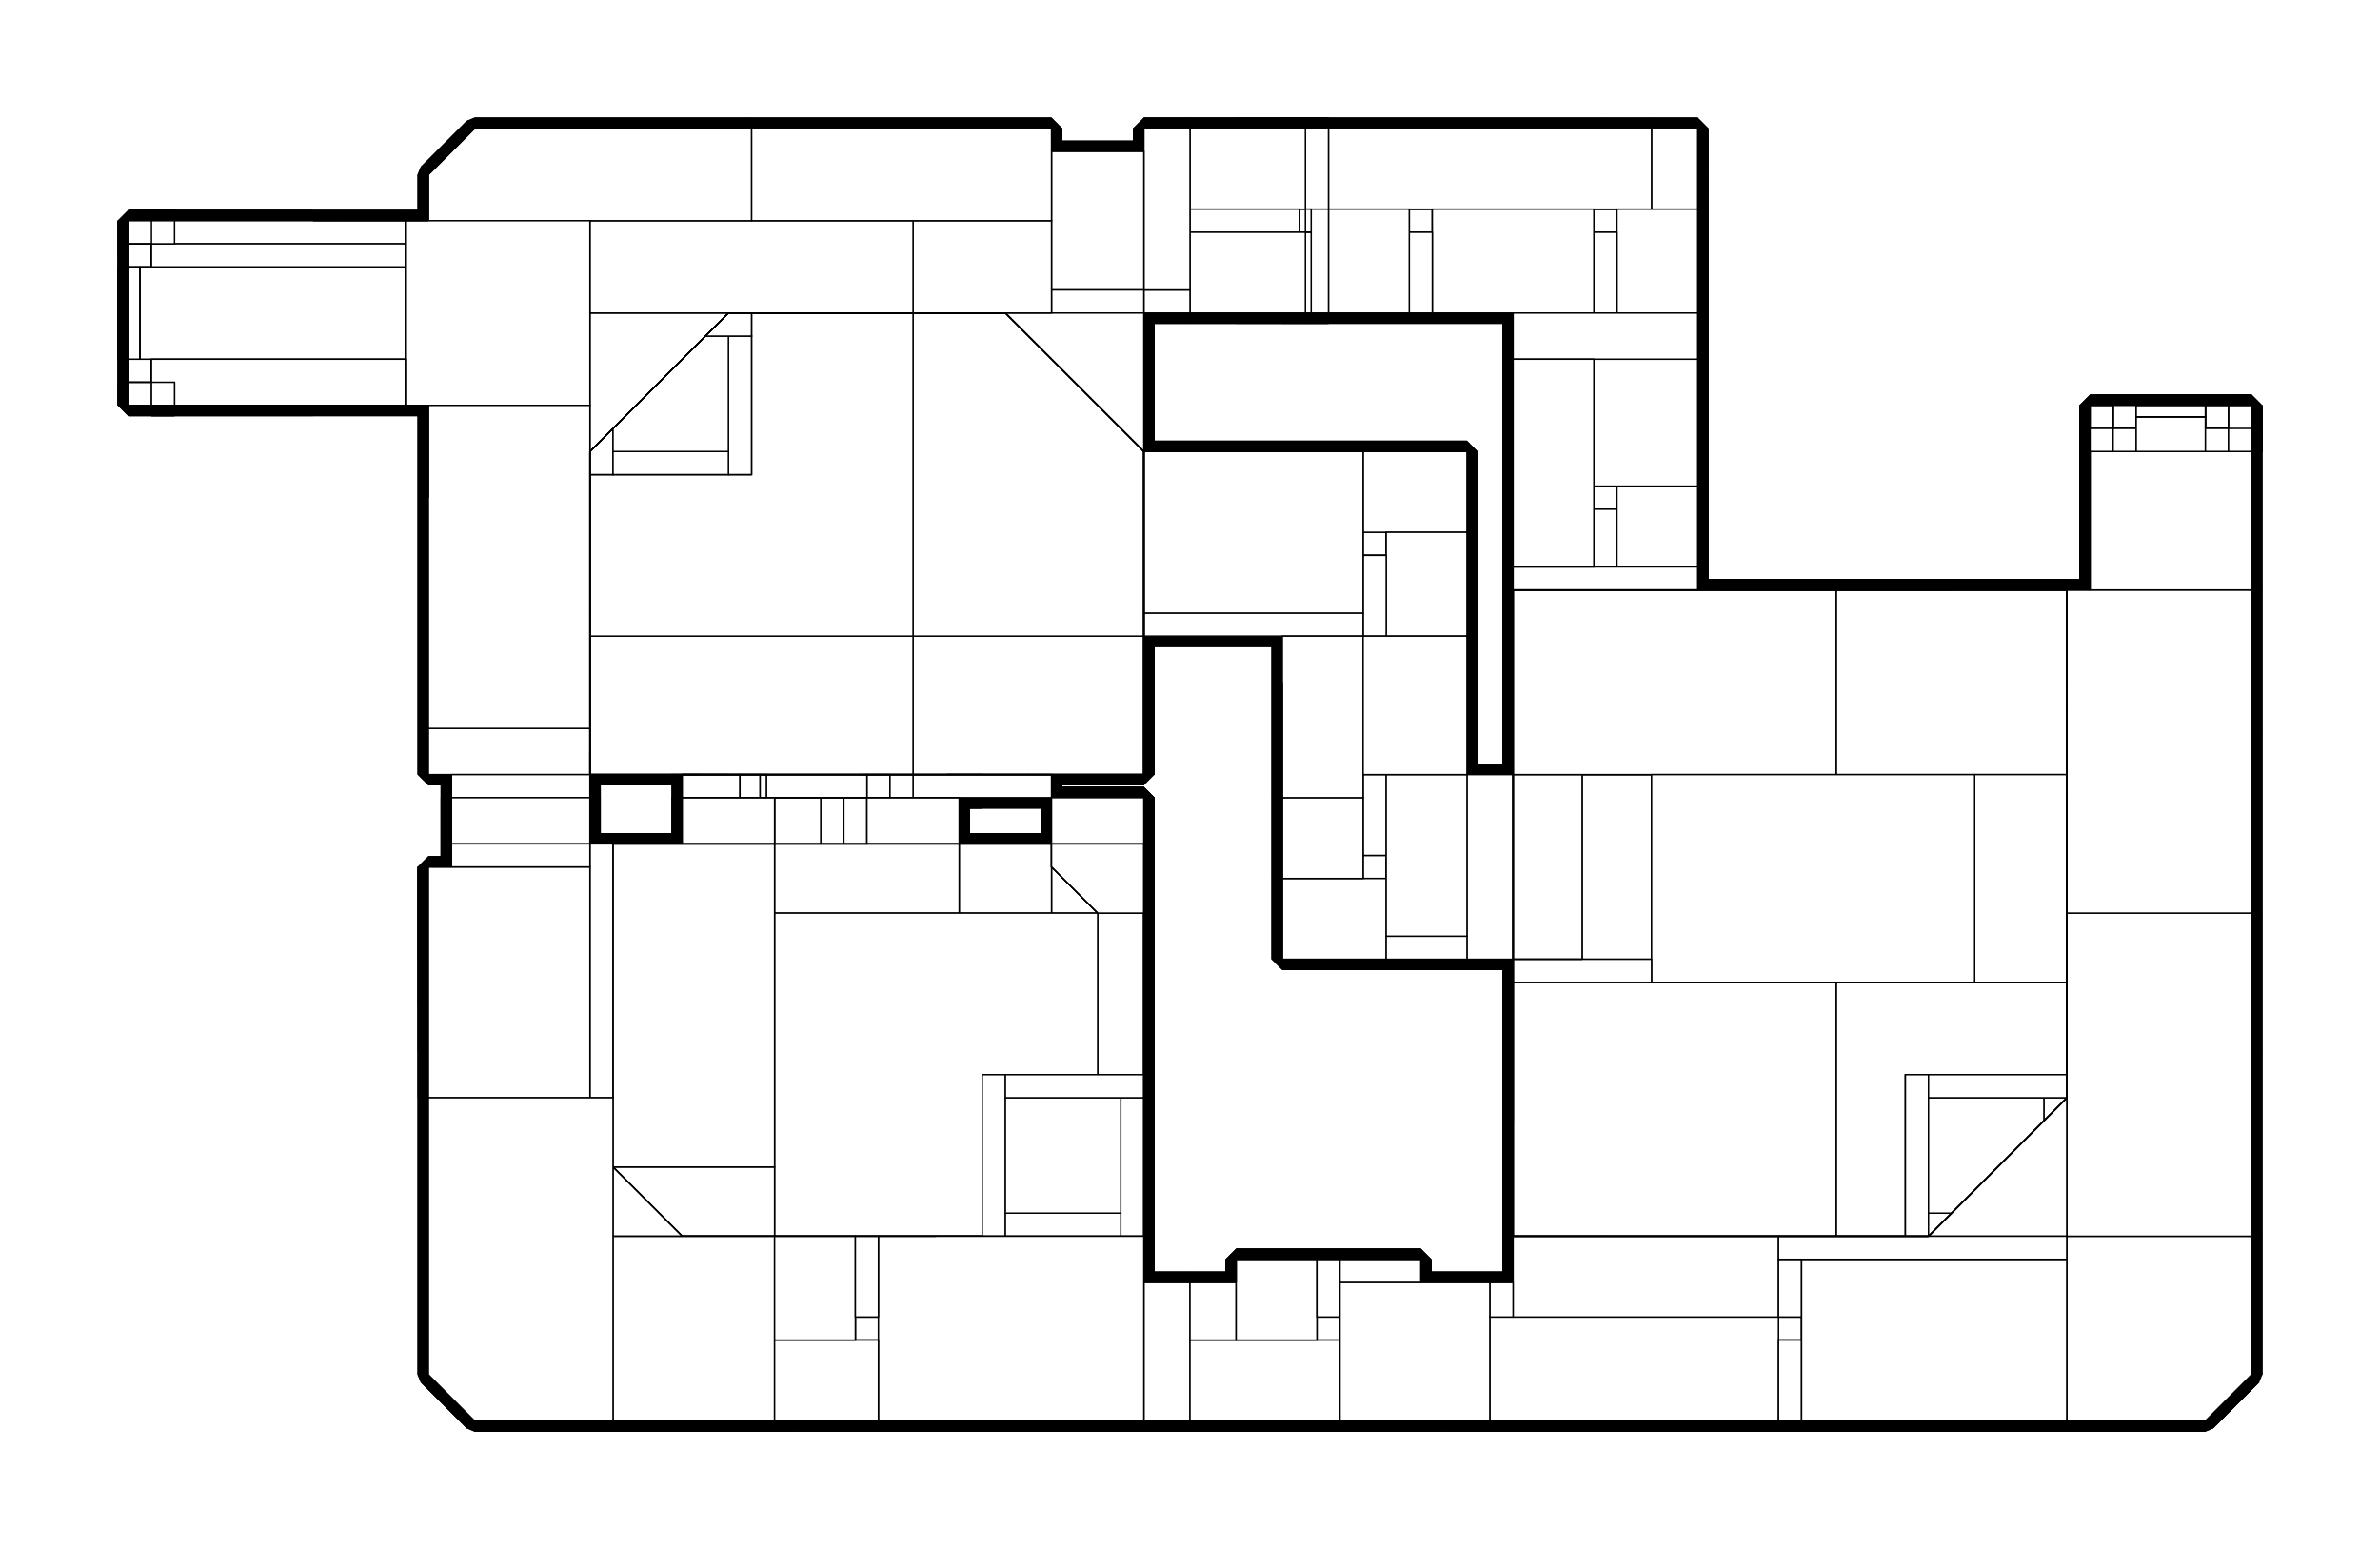 <?xml version="1.0" encoding="utf-8" ?>
<svg baseProfile="tiny" height="100%" version="1.2" viewBox="-537.0 -729.0 1650.0 1074.0" width="100%" xmlns="http://www.w3.org/2000/svg" xmlns:ev="http://www.w3.org/2001/xml-events" xmlns:xlink="http://www.w3.org/1999/xlink"><defs><g id="bsp_ref"><polygon points="480,-416 480,-288 256,-288 256,-416" /><polygon points="352,-288 448,-288 448,-64 352,-64" /><polygon points="448,-288 480,-288 480,-192 448,-160" /><polygon points="256,-288 256,-192 96,-192 96,-288" /><polygon points="96,-512 256,-512 256,-288 96,-288" /><polygon points="96,-288 96,-192 -128,-192 -128,-288" /><polygon points="-128,-512 96,-512 96,-288 -128,-288" /><polygon points="192,-176 256,-176 256,-96 192,-96" /><polygon points="192,-144 192,-96 128,-96 128,-144" /><polygon points="144,-192 144,-176 -32,-176 -32,-192" /><polygon points="0,-176 128,-176 128,-96 0,-96" /><polygon points="224,-96 256,-96 256,128 224,128" /><polygon points="0,128 0,-96 224,-96 224,128" /><polygon points="-64,-144 -64,-176 0,-176 0,-144" /><polygon points="0,80 0,128 -64,128 -112,80" /><polygon points="-128,-144 0,-144 0,80 -112,80 -128,64" /><polygon points="256,-512 256,-512 256,-448 256,-448" /><polygon points="256,-416 256,-448 256,-448 256,-416" /><polygon points="256,-192 256,-256 256,-256 256,-192" /><polygon points="256,-256 256,-288 256,-288 256,-256" /><polygon points="256,-176 256,-176 256,-96 256,-96" /><polygon points="480,-416 448,-416 448,-416 480,-416" /><polygon points="448,-416 432,-416 432,-416 448,-416" /><polygon points="256,-416 256,-416 288,-416 288,-416" /><polygon points="480,-368 480,-384 480,-384 480,-368" /><polygon points="480,-384 480,-416 480,-416 480,-384" /><polygon points="448,-64 448,-160 448,-160 448,-64" /><polygon points="448,-160 480,-192 480,-192 448,-160" /><polygon points="288,-288 320,-288 320,-288 288,-288" /><polygon points="320,-288 352,-288 352,-288 320,-288" /><polygon points="352,-256 352,-256 352,-288 352,-288" /><polygon points="144,-192 176,-192 176,-192 120,-192" /><polygon points="192,-192 256,-192 256,-192 192,-192" /><polygon points="-128,-272 -128,-256 -128,-256 -128,-272" /><polygon points="-128,-448 -128,-432 -128,-432 -128,-448" /><polygon points="-48,-512 -64,-512 -64,-512 -48,-512" /><polygon points="-64,-512 -128,-512 -128,-512 -64,-512" /><polygon points="192,-512 176,-512 176,-512 192,-512" /><polygon points="256,-512 192,-512 192,-512 256,-512" /><polygon points="192,-176 192,-144 192,-144 192,-176" /><polygon points="256,-176 192,-176 192,-176 256,-176" /><polygon points="-32,-192 -32,-176 -64,-176 -64,-192" /><polygon points="128,-176 144,-176 128,-176" /><polygon points="144,-176 144,-192 120,-192 120,-176" /><polygon points="128,-144 128,-176 128,-176 128,-144" /><polygon points="-64,-176 -64,-176 -32,-176" /><polygon points="-128,32 -128,64 -128,64 -128,32" /><polygon points="256,128 256,128 192,128 192,128" /><polygon points="-64,128 -32,128 -32,128 -64,128" /><polygon points="-128,64 -64,128 -64,128 -128,64" /><polygon points="512,-64 512,-192 512,-192 512,-64" /><polygon points="496,-192 496,-192 512,-192 512,-192" /><polygon points="480,-192 480,-192 496,-192 496,-192" /><polygon points="512,-192 512,-64 448,-64 448,-160 480,-192" /><polygon points="560,-192 512,-192 512,-192 560,-192" /><polygon points="560,-64 560,-192 560,-192 560,-64" /><polygon points="560,-64 512,-64 512,-192 560,-192" /><polygon points="-64,-144 -64,-144 -128,-144 -128,-144" /><polygon points="608,-64 608,-64 560,-64 560,-64" /><polygon points="608,-64 608,-192 608,-192 608,-64" /><polygon points="608,-64 560,-64 560,-192 608,-192" /><polygon points="608,-640 592,-640 592,-640 608,-640" /><polygon points="640,-640 608,-640 608,-640 640,-640" /><polygon points="512,128 576,128 576,128 512,128" /><polygon points="576,128 592,128 592,128 576,128" /><polygon points="832,128 896,128 896,128 832,128" /><polygon points="816,128 816,128 592,128 592,128" /><polygon points="816,128 832,128 832,128 816,128" /><polygon points="640,-592 640,-592 640,-512 640,-512" /><polygon points="640,-608 640,-640 640,-640 640,-608" /><polygon points="640,-592 640,-608 640,-608 640,-592" /><polygon points="352,-640 352,-512 352,-512 352,-640" /><polygon points="640,-640 640,-512 576,-512 576,-640" /><polygon points="576,-512 352,-512 352,-640 576,-640" /><polygon points="512,48 512,64 512,64 512,48" /><polygon points="512,64 512,128 512,128 512,64" /><polygon points="512,-416 512,-192 512,-192 512,-416" /><polygon points="512,-480 512,-464 512,-464 512,-480" /><polygon points="896,-320 832,-320 832,-320 896,-320" /><polygon points="832,-320 816,-320 816,-320 832,-320" /><polygon points="656,-320 640,-320 640,-320 656,-320" /><polygon points="512,-512 640,-512 640,-320 512,-320" /><polygon points="896,-240 896,-240 896,-176 896,-176" /><polygon points="896,-240 896,-256 896,-256 896,-240" /><polygon points="896,-256 896,-320 896,-320 896,-256" /><polygon points="896,128 896,64 896,64 896,128" /><polygon points="896,64 896,48 896,48 896,64" /><polygon points="560,-192 608,-192 608,-192 560,-192" /><polygon points="896,-320 896,-192 736,-192 736,-320" /><polygon points="736,-192 512,-192 512,-320 736,-320" /><polygon points="896,-192 896,-48 832,-48 832,-192" /><polygon points="832,-48 608,-48 608,-192 832,-192" /><polygon points="896,-48 896,128 736,128 736,-48" /><polygon points="736,128 512,128 512,-48 736,-48" /><polygon points="608,-64 608,-48 512,-48 512,-64" /><polygon points="560,-64 512,-64 512,-64 560,-64" /><polygon points="512,-64 512,-64 400,-64 400,-64" /><polygon points="448,-64 448,-64 512,-64 512,-64" /><polygon points="448,-64 400,-64 400,-64 448,-64" /><polygon points="128,-176 120,-176 128,-176" /><polygon points="384,-640 384,-640 352,-640 352,-640" /><polygon points="352,-512 352,-512 384,-512 384,-512" /><polygon points="384,-512 384,-512 320,-512 320,-512" /><polygon points="320,-640 320,-512 320,-512 320,-640" /><polygon points="320,-640 352,-640 352,-512 320,-512" /><polygon points="384,-640 384,-640 320,-640 320,-640" /><polygon points="288,-640 320,-640 320,-512 288,-512" /><polygon points="272,-512 272,-512 256,-512 256,-512" /><polygon points="288,-640 288,-640 288,-512 288,-512" /><polygon points="256,-640 288,-640 288,-512 256,-512" /><polygon points="-64,-192 -64,-192 -32,-192" /><polygon points="-64,-192 -24,-192 -10,-192" /><polygon points="48,-144 32,-144 0,-144 0,-144 64,-144 64,-144" /><polygon points="32,-176 32,-144 48,-144 48,-176" /><polygon points="-64,-176 -64,-176 -12,-176 -24,-176" /><polygon points="-64,-192 -64,-176 -24,-176 -24,-192" /><polygon points="32,-144 32,-176 0,-176 0,-144" /><polygon points="48,-176 48,-144 64,-144 64,-176" /><polygon points="-128,-400 -128,-512 -128,-512 -128,-400" /><polygon points="-128,-400 -128,-400 -16,-400 -16,-400" /><polygon points="-128,-400 -112,-400 -112,-512 -128,-512" /><polygon points="-16,-496 -32,-496 -32,-400 -16,-400" /><polygon points="-32,-416 -112,-416 -112,-400 -32,-400" /><polygon points="-112,-416 -32,-416 -32,-496 -112,-496" /><polygon points="-112,-512 -112,-496 -16,-496 -16,-512" /><polygon points="64,-192 64,-176 80,-176 80,-192" /><polygon points="64,-176 64,-192 -5.714,-192 -5.714,-176" /><polygon points="176,-192 192,-192 192,-176 176,-176" /><polygon points="176,-192 176,-176 120,-176 120,-192" /><polygon points="480,-64 480,-64 400,-64 400,-64" /><polygon points="408,-344 408,-360 408,-360 408,-344" /><polygon points="408,-360 424,-360 424,-360 408,-360" /><polygon points="408,-344 424,-344 424,-360 408,-360" /><polygon points="424,-360 424,-344 424,-344 424,-360" /><polygon points="424,-344 408,-344 408,-344 424,-344" /><polygon points="408,-120 408,-136 408,-136 408,-120" /><polygon points="408,-136 424,-136 424,-136 408,-136" /><polygon points="408,-120 424,-120 424,-136 408,-136" /><polygon points="424,-120 408,-120 408,-120 424,-120" /><polygon points="424,-136 424,-120 424,-120 424,-136" /><polygon points="-448,-448 -448,-448 -448,-576 -448,-576" /><polygon points="384,-640 368,-640 368,-640 384,-640" /><polygon points="384,-640 384,-640 288,-640 288,-640" /><polygon points="272,-640 256,-640 256,-640 272,-640" /><polygon points="288,-640 288,-640 256,-640 256,-640" /><polygon points="192,-640 176,-640 176,-640 192,-640" /><polygon points="48,-640 -176,-640 -176,-640 48,-640" /><polygon points="256,-640 256,-624 256,-624 256,-640" /><polygon points="256,-640 256,-640 256,-512 256,-512" /><polygon points="256,-496 256,-512 256,-512 256,-496" /><polygon points="256,-496 256,-496 256,-416 256,-416" /><polygon points="256,-96 256,128 256,128 256,-96" /><polygon points="272,-512 272,-512 288,-512 288,-512" /><polygon points="384,-512 288,-512 288,-512 384,-512" /><polygon points="368,-512 384,-512 384,-512 368,-512" /><polygon points="368,-512 368,-512 256,-512 256,-512" /><polygon points="480,-64 480,-64 512,-64 512,-64" /><polygon points="400,-64 384,-64 384,-64 400,-64" /><polygon points="384,-64 352,-64 352,-64 384,-64" /><polygon points="432,-416 432,-416 288,-416 288,-416" /><polygon points="480,-192 480,-64 512,-64 512,-192" /><polygon points="480,-368 480,-192 480,-192 480,-368" /><polygon points="256,-288 256,-288 288,-288 288,-288" /><polygon points="408,-360 480,-360 480,-416 408,-416" /><polygon points="424,-360 424,-288 480,-288 480,-360" /><polygon points="408,-288 424,-288 424,-344 408,-344" /><polygon points="408,-288 408,-304 256,-304 256,-288" /><polygon points="408,-304 408,-416 256,-416 256,-304" /><polygon points="424,-64 424,-120 352,-120 352,-64" /><polygon points="408,-192 408,-136 424,-136 424,-192" /><polygon points="424,-80 424,-64 480,-64 480,-80" /><polygon points="480,-192 424,-192 424,-80 480,-80" /><polygon points="352,-176 352,-120 408,-120 408,-176" /><polygon points="408,-288 352,-288 352,-176 408,-176" /><polygon points="480,-288 408,-288 408,-192 480,-192" /><polygon points="352,-256 352,-256 352,-112 352,-112" /><polygon points="352,-64 352,-96 352,-96 352,-64" /><polygon points="352,-96 352,-112 352,-112 352,-96" /><polygon points="192,-192 176,-192 176,-192 192,-192" /><polygon points="-64,-192 -128,-192 -128,-192 -64,-192" /><polygon points="-64,-192 -64,-192 -52,-192" /><polygon points="256,-528 192,-528 192,-624 256,-624" /><polygon points="256,-528 256,-512 96,-512 96,-528" /><polygon points="96,-512 -128,-512 -128,-528 96,-528" /><polygon points="192,-640 192,-528 -16,-528 -16,-640" /><polygon points="-16,-528 -240,-528 -240,-608 -208,-640 -16,-640" /><polygon points="-144,-304 -144,-192 -240,-192 -240,-304" /><polygon points="-240,-528 -144,-528 -144,-304 -240,-304" /><polygon points="-128,-304 -128,-192 -144,-192 -144,-304" /><polygon points="-144,-528 -128,-528 -128,-304 -144,-304" /><polygon points="-240,-576 -240,-448 -448,-448 -448,-576" /><polygon points="-240,-384 -240,-368 -240,-368 -240,-384" /><polygon points="-240,-192 -240,-192 -240,-368 -240,-368" /><polygon points="192,-624 192,-640 192,-640 192,-624" /><polygon points="256,-624 192,-624 192,-624 256,-624" /><polygon points="-320,-448 -320,-448 -448,-448 -448,-448" /><polygon points="-128,-256 -128,-256 -128,-192 -128,-192" /><polygon points="-128,-512 -128,-512 -128,-448 -128,-448" /><polygon points="-128,-432 -128,-432 -128,-272 -128,-272" /><polygon points="176,-512 176,-512 -48,-512 -48,-512" /><polygon points="-240,-128 -240,-64 -240,-64 -240,-128" /><polygon points="-128,-144 -128,-144 -128,32 -128,32" /><polygon points="192,-176 192,-128 224,-96 256,-96 256,-176" /><polygon points="256,-96 224,-96 224,-96 256,-96" /><polygon points="192,-176 128,-176 128,-176" /><polygon points="192,-176 192,-192 96,-192 96,-176" /><polygon points="-224,-192 -128,-192 -128,-128 -224,-128" /><polygon points="-240,-64 -240,-128 -128,-128 -128,-64" /><polygon points="-240,-64 -128,-64 -128,-64 -240,-64" /><polygon points="-128,32 -128,64 -128,64 -128,32" /><polygon points="256,128 256,128 160,128 160,128" /><polygon points="192,128 -32,128 -32,128 192,128" /><polygon points="-16,-512 -16,-512 -16,-400 -16,-400" /><polygon points="-128,-512 -128,-512 -16,-512 -16,-512" /><polygon points="-128,-512 -112,-512 -112,-400 -128,-400" /><polygon points="-16,-400 -32,-400 -32,-496 -16,-496" /><polygon points="-112,-400 -112,-416 -32,-416 -32,-400" /><polygon points="-32,-416 -112,-416 -112,-496 -32,-496" /><polygon points="-16,-496 -112,-496 -112,-512 -16,-512" /><polygon points="-448,-544 -448,-552 -448,-576 -448,-576" /><polygon points="-448,-480 -432,-480 -432,-544 -448,-544" /><polygon points="-432,-480 -432,-472 -432,-552 -432,-544" /><polygon points="-128,32 -128,-64 -128,-64 -128,32" /><polygon points="64,-176 64,-144 64,-144 64,-176" /><polygon points="96,-176 96,-192 80,-192 80,-176" /><polygon points="64,-176 64,-176 56,-176" /><polygon points="-240,-32 -128,-32 -128,-32 -240,-32" /><polygon points="-240,-64 -128,-64 -128,-32 -240,-32" /><polygon points="-448,-552 -448,-560 -448,-560" /><polygon points="-320,-576 -320,-576 -448,-576 -448,-576" /><polygon points="-448,-576 -448,-576 -432,-576 -432,-576" /><polygon points="-432,-576 -432,-576 -416,-576 -416,-576" /><polygon points="-416,-576 -416,-576 -320,-576 -320,-576" /><polygon points="-432,-480 -432,-480 -432,-488" /><polygon points="-432,-536 -432,-544 -432,-544" /><polygon points="-432,-472 -432,-464 -432,-464 -432,-480 -432,-480" /><polygon points="-440,-488 -440,-480 -448,-480 -448,-488" /><polygon points="-432,-488 -432,-480 -440,-480 -440,-488" /><polygon points="-440,-488 -448,-488 -448,-536 -440,-536" /><polygon points="-432,-536 -432,-488 -440,-488 -440,-536" /><polygon points="-440,-536 -440,-544 -432,-544 -432,-536" /><polygon points="-448,-536 -448,-544 -440,-544 -440,-536" /><polygon points="-320,-448 -320,-448 -416,-448 -416,-448" /><polygon points="-416,-448 -416,-448 -432,-448 -432,-448" /><polygon points="-240,-128 -240,-128 -240,-32 -240,-32" /><polygon points="-128,-32 -128,-32 -128,32 -128,32" /><polygon points="0,-176 32,-176 48,-176 56,-176 0,-176" /><polygon points="0,-144 0,-176 0,-176 0,-144" /><polygon points="-240,0 -128,0 -128,0 -240,0" /><polygon points="-240,-32 -128,-32 -128,0 -240,0" /><polygon points="-408,-472 -416,-472 -416,-472 -408,-472" /><polygon points="-416,-552 -408,-552 -408,-552 -416,-552" /><polygon points="-416,-552 -416,-472 -408,-472 -408,-552" /><polygon points="-416,-472 -416,-552 -416,-552 -416,-472" /><polygon points="-408,-552 -408,-472 -408,-472 -408,-552" /><polygon points="-448,-480 -448,-480 -448,-544 -448,-544 -448,-536 -448,-488" /><polygon points="-416,-576 -432,-576 -432,-560 -416,-560" /><polygon points="-432,-560 -432,-552 -432,-544 -432,-544 -432,-560" /><polygon points="-432,-544 -440,-544 -440,-544 -432,-544" /><polygon points="-440,-544 -448,-544 -448,-544 -440,-544" /><polygon points="-432,-560 -448,-560 -448,-544 -432,-544" /><polygon points="-448,-480 -440,-480 -440,-480 -448,-480" /><polygon points="-440,-480 -432,-480 -432,-480 -440,-480" /><polygon points="-440,-544 -440,-536 -440,-488 -440,-480 -440,-480 -440,-544" /><polygon points="-448,-464 -432,-464 -432,-480 -448,-480" /><polygon points="-416,-448 -416,-448 -416,-464 -416,-464" /><polygon points="-432,-448 -416,-448 -416,-464 -432,-464" /><polygon points="-240,-128 -240,-128 -240,0 -240,0" /><polygon points="-240,32 -240,32 -240,-128 -240,-128" /><polygon points="-240,32 -128,32 -128,32 -240,32" /><polygon points="-128,0 -128,0 -128,32 -128,32" /><polygon points="-16,-176 -10,-176 -12,-176" /><polygon points="-240,0 -128,0 -128,32 -240,32" /><polygon points="784,128 784,16 784,16 784,128" /><polygon points="784,128 784,128 896,128 896,128" /><polygon points="784,128 800,128 800,16 784,16" /><polygon points="896,32 880,32 880,128 896,128" /><polygon points="880,112 800,112 800,128 880,128" /><polygon points="800,112 880,112 880,32 800,32" /><polygon points="800,16 800,32 896,32 896,16" /><polygon points="144,128 144,16 144,16 144,128" /><polygon points="144,128 144,128 256,128 256,128" /><polygon points="144,128 160,128 160,16 144,16" /><polygon points="256,32 240,32 240,128 256,128" /><polygon points="240,112 160,112 160,128 240,128" /><polygon points="160,112 240,112 240,32 160,32" /><polygon points="160,16 160,32 256,32 256,16" /><polygon points="-10,-176 -10,-192 -24,-192 -24,-176" /><polygon points="-10,-176 -5.714,-176 -5.714,-192 -10,-192" /><polygon points="568,-568 584,-568 584,-584 568,-584" /><polygon points="440,-568 456,-568 456,-584 440,-584" /><polygon points="568,-584 584,-584 584,-584 568,-584" /><polygon points="440,-584 456,-584 456,-584 440,-584" /><polygon points="456,-584 456,-568 456,-568 456,-584" /><polygon points="568,-568 568,-584 568,-584 568,-568" /><polygon points="584,-584 584,-568 584,-568 584,-584" /><polygon points="584,-568 568,-568 568,-568 584,-568" /><polygon points="440,-568 440,-584 440,-584 440,-568" /><polygon points="456,-568 440,-568 440,-568 456,-568" /><polygon points="568,-376 584,-376 584,-392 568,-392" /><polygon points="568,-392 584,-392 584,-392 568,-392" /><polygon points="568,-376 568,-392 568,-392 568,-376" /><polygon points="584,-392 584,-376 584,-376 584,-392" /><polygon points="584,-376 568,-376 568,-376 584,-376" /><polygon points="1024,-448 1024,-448 1024,-416 1024,-416" /><polygon points="1024,-416 1024,-416 1024,-224 1024,-224" /><polygon points="592,-640 592,-640 464,-640 464,-640" /><polygon points="448,-640 464,-640 464,-640 448,-640" /><polygon points="384,-640 448,-640 448,-640 384,-640" /><polygon points="992,256 992,256 912,256 912,256" /><polygon points="992,256 1024,224 1024,224 992,256" /><polygon points="-240,224 -208,256 -208,256 -240,224" /><polygon points="256,-176 256,-176 256,-96 256,-96" /><polygon points="256,128 256,128 256,-96 256,-96" /><polygon points="256,160 256,144 256,144 256,160" /><polygon points="256,144 256,128 256,128 256,144" /><polygon points="912,-416 912,-416 912,-448 912,-448" /><polygon points="1024,224 992,256 912,256 912,224" /><polygon points="1024,0 1024,224 912,224 912,0" /><polygon points="1024,-224 1024,0 912,0 912,-224" /><polygon points="912,-448 1024,-448 1024,-224 912,-224" /><polygon points="480,-512 448,-512 448,-512 480,-512" /><polygon points="448,-512 384,-512 384,-512 448,-512" /><polygon points="480,-512 480,-512 512,-512 512,-512" /><polygon points="640,-584 640,-640 608,-640 608,-584" /><polygon points="608,-640 384,-640 384,-584 608,-584" /><polygon points="384,-584 384,-640 368,-640 368,-584" /><polygon points="584,-584 584,-512 640,-512 640,-584" /><polygon points="568,-512 584,-512 584,-568 568,-568" /><polygon points="568,-512 568,-584 456,-584 456,-512" /><polygon points="440,-568 440,-512 456,-512 456,-568" /><polygon points="384,-584 384,-512 440,-512 440,-584" /><polygon points="384,-584 372,-584 372,-512 384,-512" /><polygon points="512,-64 512,-64 512,48 512,48" /><polygon points="512,-96 512,128 512,128 512,-96" /><polygon points="512,-512 512,-512 512,-480 512,-480" /><polygon points="512,-464 512,-464 512,-416 512,-416" /><polygon points="736,-320 512,-320 512,-320 736,-320" /><polygon points="816,-320 816,-320 656,-320 656,-320" /><polygon points="640,-512 640,-320 640,-320 640,-512" /><polygon points="568,-336 584,-336 584,-376 568,-376" /><polygon points="584,-336 640,-336 640,-392 584,-392" /><polygon points="512,-336 512,-320 640,-320 640,-336" /><polygon points="640,-480 568,-480 568,-392 640,-392" /><polygon points="640,-480 640,-512 512,-512 512,-480" /><polygon points="568,-480 512,-480 512,-336 568,-336" /><polygon points="896,-176 896,48 896,48 896,-176" /><polygon points="912,64 896,64 896,48 912,48" /><polygon points="912,128 896,128 896,64 912,64" /><polygon points="896,-240 896,-256 912,-256 912,-240" /><polygon points="912,-256 896,-256 896,-320 912,-320" /><polygon points="912,-16 912,48 896,48 896,-16" /><polygon points="896,-240 912,-240 912,-16 896,-16" /><polygon points="512,128 512,144 512,144 512,128" /><polygon points="512,144 512,160 512,160 512,144" /><polygon points="912,144 912,256 736,256 736,144" /><polygon points="736,256 512,256 512,144 736,144" /><polygon points="912,128 912,144 832,144 832,128" /><polygon points="832,128 832,144 800,144 800,128" /><polygon points="800,144 576,144 576,128 800,128" /><polygon points="512,144 512,128 576,128 576,144" /><polygon points="448,160 448,144 448,144 448,160" /><polygon points="512,160 512,256 448,256 448,160" /><polygon points="320,144 448,144 448,256 320,256" /><polygon points="320,160 320,256 256,256 256,160" /><polygon points="80,-192 58.667,-192 -72,-192 64,-192" /><polygon points="-448,-576 -448,-576 -416,-576 -416,-576" /><polygon points="-416,-576 -416,-576 -416,-560 -416,-560" /><polygon points="-432,-576 -432,-560 -432,-560 -432,-576" /><polygon points="-432,-576 -416,-576 -416,-560 -432,-560" /><polygon points="-416,-480 -416,-464 -416,-464 -416,-480" /><polygon points="-416,-560 -416,-544 -416,-544 -416,-560" /><polygon points="-416,-464 -416,-480 -432,-480 -432,-464" /><polygon points="-432,-560 -432,-544 -416,-544 -416,-560" /><polygon points="-432,-480 -416,-480 -416,-480 -432,-480" /><polygon points="-416,-544 -432,-544 -432,-544 -416,-544" /><polygon points="-432,-448 -432,-448 -432,-464 -432,-464" /><polygon points="-416,-448 -432,-448 -432,-464 -416,-464" /><polygon points="-240,0 -240,224 -240,224 -240,0" /><polygon points="192,-128 192,-128 192,-144 192,-144" /><polygon points="192,-176 192,-144 192,-144 192,-176" /><polygon points="192,-176 256,-176 256,-96 224,-96 192,-128" /><polygon points="256,-176 192,-176 192,-176 256,-176" /><polygon points="224,-96 224,-96 192,-128 192,-128" /><polygon points="-64,-144 -64,-176 -64,-176 -64,-144" /><polygon points="128,-144 128,-176 64,-176 64,-144" /><polygon points="-64,-176 -64,-144 0,-144 0,-176" /><polygon points="160,-144 -64,-144 -64,-144 160,-144" /><polygon points="128,-144 192,-144 192,-144 128,-144" /><polygon points="80,-176 128,-176 128,-176 96,-176" /><polygon points="64,-176 80,-176 64,-176" /><polygon points="-64,-176 -8,-176 -5.714,-176 -16,-176 -64,-176" /><polygon points="-8,-176 0,-176 0,-176" /><polygon points="256,128 256,144 160,144 160,128" /><polygon points="160,144 -64,144 -64,128 160,128" /><polygon points="256,144 256,256 208,256 208,144" /><polygon points="208,256 -16,256 -16,144 208,144" /><polygon points="-16,256 -208,256 -240,224 -240,144 -16,144" /><polygon points="-128,144 -240,144 -240,32 -128,32" /><polygon points="-64,128 -64,144 -128,144 -128,64" /><polygon points="160,128 -64,128 -64,128 160,128" /><polygon points="-64,128 -128,64 -128,64 -64,128" /><polygon points="896,16 896,16 896,128 896,128" /><polygon points="784,16 784,16 896,16 896,16" /><polygon points="784,16 800,16 800,128 784,128" /><polygon points="896,128 880,128 880,32 896,32" /><polygon points="800,128 800,112 880,112 880,128" /><polygon points="880,112 800,112 800,32 880,32" /><polygon points="896,32 800,32 800,16 896,16" /><polygon points="256,16 256,16 256,128 256,128" /><polygon points="144,16 144,16 256,16 256,16" /><polygon points="144,16 160,16 160,128 144,128" /><polygon points="256,128 240,128 240,32 256,32" /><polygon points="160,128 160,112 240,112 240,128" /><polygon points="240,112 160,112 160,32 240,32" /><polygon points="256,32 160,32 160,16 256,16" /><polygon points="-408,-552 -408,-472 -416,-472 -416,-552" /><polygon points="-448,-448 -448,-480 -448,-448" /><polygon points="1024,-448 1024,-448 1024,-432 1024,-432" /><polygon points="1024,-432 1024,-432 1024,-416 1024,-416" /><polygon points="912,-416 912,-416 912,-432 912,-432" /><polygon points="1024,-448 1024,-448 912,-448 912,-448" /><polygon points="928,-448 928,-448 944,-448" /><polygon points="992,-432 992,-448 944,-448 944,-432" /><polygon points="992,-448 992,-432 1008,-432 1008,-448" /><polygon points="944,-432 928,-432 928,-432 944,-432" /><polygon points="944,-432 944,-448 928,-448 928,-432" /><polygon points="-432,-544 -432,-544 -432,-560 -432,-560" /><polygon points="-432,-464 -432,-464 -432,-480 -432,-480" /><polygon points="-416,-560 -416,-544 -432,-544 -432,-560" /><polygon points="-432,-464 -432,-480 -416,-480 -416,-464" /><polygon points="984,-432 952,-432 952,-440 984,-440" /><polygon points="952,-440 952,-448 984,-448 984,-440" /><polygon points="944,-432 944,-432 952,-432" /><polygon points="984,-432 992,-432 992,-432" /><polygon points="984,-448 992,-448 992,-440 984,-440" /><polygon points="952,-440 944,-440 944,-448 952,-448" /><polygon points="984,-440 992,-440 992,-432 984,-432" /><polygon points="952,-432 944,-432 944,-440 952,-440" /><polygon points="992,-432 992,-432 944,-432 944,-432" /><polygon points="-448,-576 -448,-576 -432,-576 -432,-576" /><polygon points="-432,-576 -432,-576 -416,-576 -416,-576" /><polygon points="-416,-480 -416,-464 -416,-464 -416,-480" /><polygon points="-416,-560 -416,-544 -416,-544 -416,-560" /><polygon points="-432,-480 -416,-480 -416,-480 -432,-480" /><polygon points="-416,-544 -432,-544 -432,-544 -416,-544" /><polygon points="-432,-560 -432,-544 -416,-544 -416,-560" /><polygon points="-416,-480 -432,-480 -432,-464 -416,-464" /><polygon points="1000,-416 1000,-408 1000,-408 1000,-416" /><polygon points="936,-408 936,-416 936,-416 936,-408" /><polygon points="936,-408 1000,-408 1000,-416 936,-416" /><polygon points="936,-416 1000,-416 1000,-416 936,-416" /><polygon points="1000,-408 936,-408 936,-408 1000,-408" /><polygon points="912,-416 912,-416 928,-416 928,-416" /><polygon points="944,-448 944,-440 944,-440 944,-448" /><polygon points="944,-440 944,-432 944,-432 944,-440" /><polygon points="1008,-432 992,-432 992,-432 1008,-432" /><polygon points="1024,-416 1024,-432 1008,-432 1008,-416" /><polygon points="912,-432 912,-416 928,-416 928,-432" /><polygon points="368,-584 372,-584 368,-584 364,-584" /><polygon points="368,-568 372,-568 372,-584 368,-584" /><polygon points="368,-568 368,-584 364,-584 364,-568" /><polygon points="372,-568 368,-568 368,-512 372,-512" /><polygon points="-416,-576 -416,-560 -416,-560 -416,-576" /><polygon points="-432,-576 -432,-576 -432,-560 -432,-560" /><polygon points="-432,-576 -432,-560 -416,-560 -416,-576" /><polygon points="-432,-544 -432,-544 -432,-560 -432,-560" /><polygon points="-432,-464 -432,-464 -432,-480 -432,-480" /><polygon points="-416,-544 -432,-544 -432,-560 -416,-560" /><polygon points="-432,-464 -432,-480 -416,-480 -416,-464" /><polygon points="-416,-448 -432,-448 -432,-448 -416,-448" /><polygon points="-432,-464 -432,-448 -432,-448 -432,-464" /><polygon points="-416,-448 -416,-464 -432,-464 -432,-448" /><polygon points="-448,-560 -448,-576 -448,-576 -448,-560" /><polygon points="-448,-448 -448,-464 -448,-464 -448,-448" /><polygon points="368,-640 368,-640 272,-640 272,-640" /><polygon points="176,-640 176,-640 48,-640 48,-640" /><polygon points="-192,-640 -176,-640 -176,-640 -192,-640" /><polygon points="-208,-640 -192,-640 -192,-640 -208,-640" /><polygon points="256,-416 256,-192 256,-192 256,-416" /><polygon points="256,-96 256,128 256,128 256,-96" /><polygon points="256,-144 256,-144 256,-96 256,-96" /><polygon points="1008,-416 992,-416 992,-416 1008,-416" /><polygon points="944,-416 928,-416 928,-416 944,-416" /><polygon points="1024,-416 1024,-416 1008,-416 1008,-416" /><polygon points="944,-432 944,-416 944,-416 944,-432" /><polygon points="992,-416 992,-432 992,-432 992,-416" /><polygon points="1024,-432 1008,-432 1008,-432 1024,-432" /><polygon points="1008,-432 992,-432 992,-416 1008,-416" /><polygon points="1024,-432 1024,-416 1008,-416 1008,-432" /><polygon points="928,-416 944,-416 944,-432 928,-432" /><polygon points="928,-432 928,-432 912,-432 912,-432" /><polygon points="912,-416 912,-432 928,-432 928,-416" /><polygon points="288,-640 288,-584 368,-584 368,-640" /><polygon points="368,-568 372,-568 368,-568 364,-568" /><polygon points="364,-568 364,-584 288,-584 288,-568" /><polygon points="288,-568 288,-512 368,-512 368,-568" /><polygon points="256,-512 288,-512 288,-528 256,-528" /><polygon points="288,-528 288,-640 256,-640 256,-528" /><polygon points="256,-192 256,-192 96,-192 96,-192" /><polygon points="-224,-192 -240,-192 -240,-192 -224,-192" /><polygon points="-72,-192 -128,-192 -128,-192 -52,-192 -5.714,-192" /><polygon points="256,-192 58.667,-192 96,-192 192,-192 256,-192" /><polygon points="192,-528 256,-528 256,-624 192,-624" /><polygon points="192,-528 192,-512 256,-512 256,-528" /><polygon points="256,-512 160,-512 256,-416" /><polygon points="-32,-512 -128,-512 -128,-416" /><polygon points="192,-576 96,-576 96,-512 192,-512" /><polygon points="96,-576 -128,-576 -128,-512 96,-512" /><polygon points="192,-576 192,-640 -16,-640 -16,-576" /><polygon points="-16,-640 -208,-640 -240,-608 -240,-576 -16,-576" /><polygon points="-256,-560 -256,-576 -448,-576 -448,-560" /><polygon points="-256,-480 -256,-544 -440,-544 -440,-480" /><polygon points="-256,-544 -256,-560 -432,-560 -432,-544" /><polygon points="-256,-448 -128,-448 -128,-576 -256,-576" /><polygon points="-240,-224 -240,-192 -128,-192 -128,-224" /><polygon points="-128,-448 -240,-448 -240,-224 -128,-224" /><polygon points="-256,-448 -256,-480 -432,-480 -432,-448" /><polygon points="-448,-480 -440,-480 -440,-544 -448,-544" /><polygon points="-448,-464 -448,-448 -432,-448 -432,-464" /><polygon points="-128,-192 -128,-192 -128,-416 -128,-416" /><polygon points="160,-512 -32,-512 -32,-512 160,-512" /><polygon points="160,-512 160,-512 256,-416 256,-416" /><polygon points="-240,-448 -240,-448 -240,-384 -240,-384" /><polygon points="-240,-576 -240,-608 -240,-608 -240,-576" /><polygon points="-240,-608 -208,-640 -208,-640 -240,-608" /><polygon points="-448,-464 -432,-464 -432,-464 -448,-464" /><polygon points="-432,-560 -448,-560 -448,-560 -432,-560" /><polygon points="-416,-576 -416,-560 -432,-560 -432,-576" /><polygon points="-320,-576 -304,-576 -304,-576 -320,-576" /><polygon points="-304,-576 -240,-576 -240,-576 -304,-576" /><polygon points="-440,-544 -440,-480 -440,-480 -440,-488 -440,-536 -440,-544" /><polygon points="-240,-448 -304,-448 -304,-448 -240,-448" /><polygon points="-304,-448 -320,-448 -320,-448 -304,-448" /><polygon points="-432,-448 -448,-448 -448,-448 -432,-448" /><polygon points="-416,-448 -416,-464 -416,-464 -416,-448" /><polygon points="-432,-448 -432,-464 -416,-464 -416,-448" /><polygon points="-128,-144 -128,-176 -128,-144" /><polygon points="-128,-176 -128,-144 -128,-144 -128,-176" /><polygon points="-128,-192 -128,-176 -128,-176 -128,-192" /><polygon points="256,-176 192,-176 192,-144 256,-144" /><polygon points="112,-144 -112,-144 -112,-144 112,-144" /><polygon points="-112,-144 -128,-144 -128,-144 -112,-144" /><polygon points="192,-144 192,-144 160,-144 160,-144" /><polygon points="-128,-144 -64,-144 -64,-144 -128,-144" /><polygon points="-128,-192 -224,-192 -224,-176 -128,-176" /><polygon points="-224,-128 -224,-128 -224,-144 -224,-176" /><polygon points="-128,-176 -224,-176 -224,-144 -128,-144" /><polygon points="-224,-128 -224,-192 -224,-192 -224,-128" /><polygon points="1000,-408 936,-408 936,-416 1000,-416" /><polygon points="256,-192 256,-192 256,-416 256,-416" /><polygon points="256,-192 256,-416 256,-416 256,-192" /><polygon points="1024,-448 1024,-448 992,-448" /><polygon points="992,-432 992,-432 1008,-432 1008,-432" /><polygon points="1008,-416 992,-416 992,-432 1008,-432" /><polygon points="944,-416 928,-416 928,-432 944,-432" /><polygon points="928,-432 928,-432 944,-432 944,-432" /><polygon points="96,-192 -128,-192 -128,-192 96,-192" /><polygon points="256,-192 256,-192 96,-192 96,-192" /><polygon points="-128,-208 -128,-192 -128,-192 -128,-208" /><polygon points="-128,-416 -128,-208 -128,-208 -128,-416" /><polygon points="160,-512 -32,-512 -32,-512 160,-512" /><polygon points="160,-512 160,-512 256,-416 256,-416" /><polygon points="-32,-512 -32,-512 -128,-416 -128,-416" /><polygon points="1008,-416 992,-416 992,-416 1008,-416" /><polygon points="944,-416 928,-416 928,-416 944,-416" /><polygon points="944,-432 944,-416 944,-416 944,-432" /><polygon points="992,-416 992,-432 992,-432 992,-416" /><polygon points="1008,-432 992,-432 992,-416 1008,-416" /><polygon points="944,-432 928,-432 928,-416 944,-416" /><polygon points="1024,-448 1024,-448 1024,-432 1024,-432" /><polygon points="1024,-448 1024,-416 1024,-416 1024,-448" /><polygon points="912,-416 912,-432 912,-432 912,-416" /><polygon points="1024,-416 1008,-416 1008,-416 1024,-416" /><polygon points="1024,-432 1024,-432 1008,-432 1008,-432" /><polygon points="992,-432 992,-432 1008,-432 1008,-432" /><polygon points="1008,-416 992,-416 992,-432 1008,-432" /><polygon points="1024,-432 1008,-432 1008,-416 1024,-416" /><polygon points="928,-432 928,-432 944,-432 944,-432" /><polygon points="928,-432 944,-432 944,-416 928,-416" /><polygon points="928,-432 912,-432 912,-432 928,-432" /><polygon points="912,-416 928,-416 928,-432 912,-432" /><polygon points="696,200 712,200 712,184 696,184" /><polygon points="712,184 712,200 712,200 712,184" /><polygon points="696,200 696,184 696,184 696,200" /><polygon points="712,200 696,200 696,200 712,200" /><polygon points="696,184 712,184 712,184 696,184" /><polygon points="392,200 376,200 376,200 392,200" /><polygon points="376,184 392,184 392,184 376,184" /><polygon points="392,184 392,200 392,200 392,184" /><polygon points="376,200 392,200 392,184 376,184" /><polygon points="376,200 376,184 376,184 376,200" /><polygon points="72,184 72,200 72,200 72,184" /><polygon points="56,200 72,200 72,184 56,184" /><polygon points="56,200 56,184 56,184 56,200" /><polygon points="56,184 72,184 72,184 56,184" /><polygon points="72,200 56,200 56,200 72,200" /><polygon points="1024,-224 1024,0 1024,0 1024,-224" /><polygon points="1024,0 1024,224 1024,224 1024,0" /><polygon points="912,256 688,256 688,256 912,256" /><polygon points="688,256 464,256 464,256 688,256" /><polygon points="464,256 240,256 240,256 464,256" /><polygon points="240,256 16,256 16,256 240,256" /><polygon points="16,256 -208,256 -208,256 16,256" /><polygon points="256,256 288,256 288,160 256,160" /><polygon points="288,200 288,256 392,256 392,200" /><polygon points="288,200 320,200 320,160 288,160" /><polygon points="320,200 376,200 376,144 320,144" /><polygon points="392,144 376,144 376,184 392,184" /><polygon points="496,160 392,160 392,256 496,256" /><polygon points="448,160 448,144 392,144 392,160" /><polygon points="496,256 696,256 696,184 496,184" /><polygon points="512,128 512,184 696,184 696,128" /><polygon points="496,184 512,184 512,160 496,160" /><polygon points="712,200 696,200 696,256 712,256" /><polygon points="696,184 712,184 712,144 696,144" /><polygon points="896,144 712,144 712,256 896,256" /><polygon points="896,32 800,128 896,128" /><polygon points="896,144 896,128 696,128 696,144" /><polygon points="896,128 896,256 992,256 1024,224 1024,128" /><polygon points="896,-96 896,128 1024,128 1024,-96" /><polygon points="1024,-320 896,-320 896,-96 1024,-96" /><polygon points="1024,-320 1024,-416 912,-416 912,-320" /><polygon points="944,-416 944,-432 912,-432 912,-416" /><polygon points="928,-448 912,-448 912,-432 928,-432" /><polygon points="992,-440 992,-448 944,-448 944,-440" /><polygon points="992,-440 944,-440 944,-416 992,-416" /><polygon points="1008,-432 992,-432 992,-416 1008,-416" /><polygon points="1024,-448 1008,-448 1008,-416 1024,-416" /><polygon points="736,-320 512,-320 512,-320 736,-320" /><polygon points="800,128 800,128 736,128 736,128" /><polygon points="896,-320 896,-320 896,-192 896,-192" /><polygon points="512,-96 512,128 512,128 512,-96" /><polygon points="800,128 896,32 896,32 800,128" /><polygon points="912,-416 912,-416 912,-320 912,-320" /><polygon points="912,-432 912,-448 912,-448 912,-432" /><polygon points="912,-448 928,-448 928,-448 912,-448" /><polygon points="944,-448 992,-448 992,-448 984,-448 952,-448 944,-448" /><polygon points="1008,-448 1024,-448 1024,-448 1008,-448" /><polygon points="912,-416 928,-416 928,-416 912,-416" /><polygon points="992,-440 992,-432 992,-432 992,-440" /><polygon points="992,-448 992,-440 992,-440 992,-448" /><polygon points="1008,-432 1008,-448 1008,-448 1008,-432" /><polygon points="1024,-416 1008,-416 1008,-432 1024,-432" /><polygon points="992,-440 944,-440 944,-440 952,-440 984,-440 992,-440" /><polygon points="944,-440 992,-440 992,-440 984,-440 952,-440 944,-440" /><polygon points="928,-448 928,-432 928,-432 928,-448" /><polygon points="912,-432 928,-432 928,-416 912,-416" /><polygon points="512,-320 512,-320 512,-96 512,-96" /><polygon points="912,-320 912,-320 736,-320 736,-320" /><polygon points="320,160 320,144 320,144 320,160" /><polygon points="512,160 512,160 448,160 448,160" /><polygon points="448,144 448,144 320,144 320,144" /><polygon points="320,160 320,160 256,160 256,160" /><polygon points="-128,-192 -128,-192 -128,-208 -128,-208" /><polygon points="-240,-128 -240,-128 -240,0 -240,0" /><polygon points="-128,32 -112,32 -112,-144 -128,-144" /><polygon points="-240,-128 -240,32 -128,32 -128,-128" /><polygon points="-224,-144 -224,-128 -128,-128 -128,-144" /><polygon points="-240,-128 -224,-128 -224,-128 -240,-128" /><polygon points="-112,32 -112,128 -112,128 -112,32" /><polygon points="256,128 256,128 112,128 112,128" /><polygon points="256,128 72,128 72,256 256,256" /><polygon points="-112,256 0,256 0,128 -112,128" /><polygon points="72,256 72,200 0,200 0,256" /><polygon points="56,128 0,128 0,200 56,200" /><polygon points="72,128 56,128 56,184 72,184" /><polygon points="-112,32 -240,32 -240,224 -208,256 -112,256" /><polygon points="512,-96 512,128 512,128 512,-96" /><polygon points="736,-320 512,-320 512,-320 736,-320" /><polygon points="800,128 800,128 736,128 736,128" /><polygon points="896,-320 896,-320 896,-192 896,-192" /><polygon points="800,128 896,32 896,32 800,128" /><polygon points="256,-192 256,-192 96,-192 96,-192" /><polygon points="-128,-416 -128,-192 -128,-192 -128,-416" /><polygon points="256,-192 256,-416 256,-416 256,-192" /><polygon points="160,-512 -32,-512 -32,-512 160,-512" /><polygon points="160,-512 160,-512 256,-416 256,-416" /><polygon points="256,-96 256,128 256,128 256,-96" /><polygon points="896,-320 896,-320 736,-320 736,-320" /><polygon points="736,128 512,128 512,128 736,128" /><polygon points="896,-192 896,32 896,32 896,-192" /><polygon points="512,-320 512,-320 512,-96 512,-96" /><polygon points="96,-192 -128,-192 -128,-192 96,-192" /><polygon points="-32,-512 -32,-512 -128,-416 -128,-416" /><polygon points="-112,-144 -112,-144 -112,32 -112,32" /><polygon points="256,-144 256,-144 112,-144 112,-144" /><polygon points="112,128 -112,128 -112,128 112,128" /><polygon points="96,-192 -128,-192 -128,-192 96,-192" /><polygon points="-32,-512 -32,-512 -128,-416 -128,-416" /><polygon points="512,-96 512,128 512,128 512,-96" /><polygon points="512,-320 512,-320 512,-96 512,-96" /><polygon points="896,-320 896,-320 736,-320 736,-320" /><polygon points="736,-320 512,-320 512,-320 736,-320" /><polygon points="736,128 512,128 512,128 736,128" /><polygon points="800,128 800,128 736,128 736,128" /><polygon points="896,-320 896,-320 896,-192 896,-192" /><polygon points="896,-192 896,32 896,32 896,-192" /><polygon points="800,128 896,32 896,32 800,128" /><polygon points="512,-320 512,-320 512,-96 512,-96" /><polygon points="896,-320 896,-320 736,-320 736,-320" /><polygon points="736,128 512,128 512,128 736,128" /><polygon points="896,-192 896,32 896,32 896,-192" /></g></defs><rect fill="#fff" height="1074.0" id="background" width="1650.0" x="-537.0" y="-729.0" /><use fill="none" stroke="black" stroke-miterlimit="0" stroke-width="15" xlink:href="#bsp_ref" /><use fill="white" stroke="black" stroke-width="1" xlink:href="#bsp_ref" /></svg>